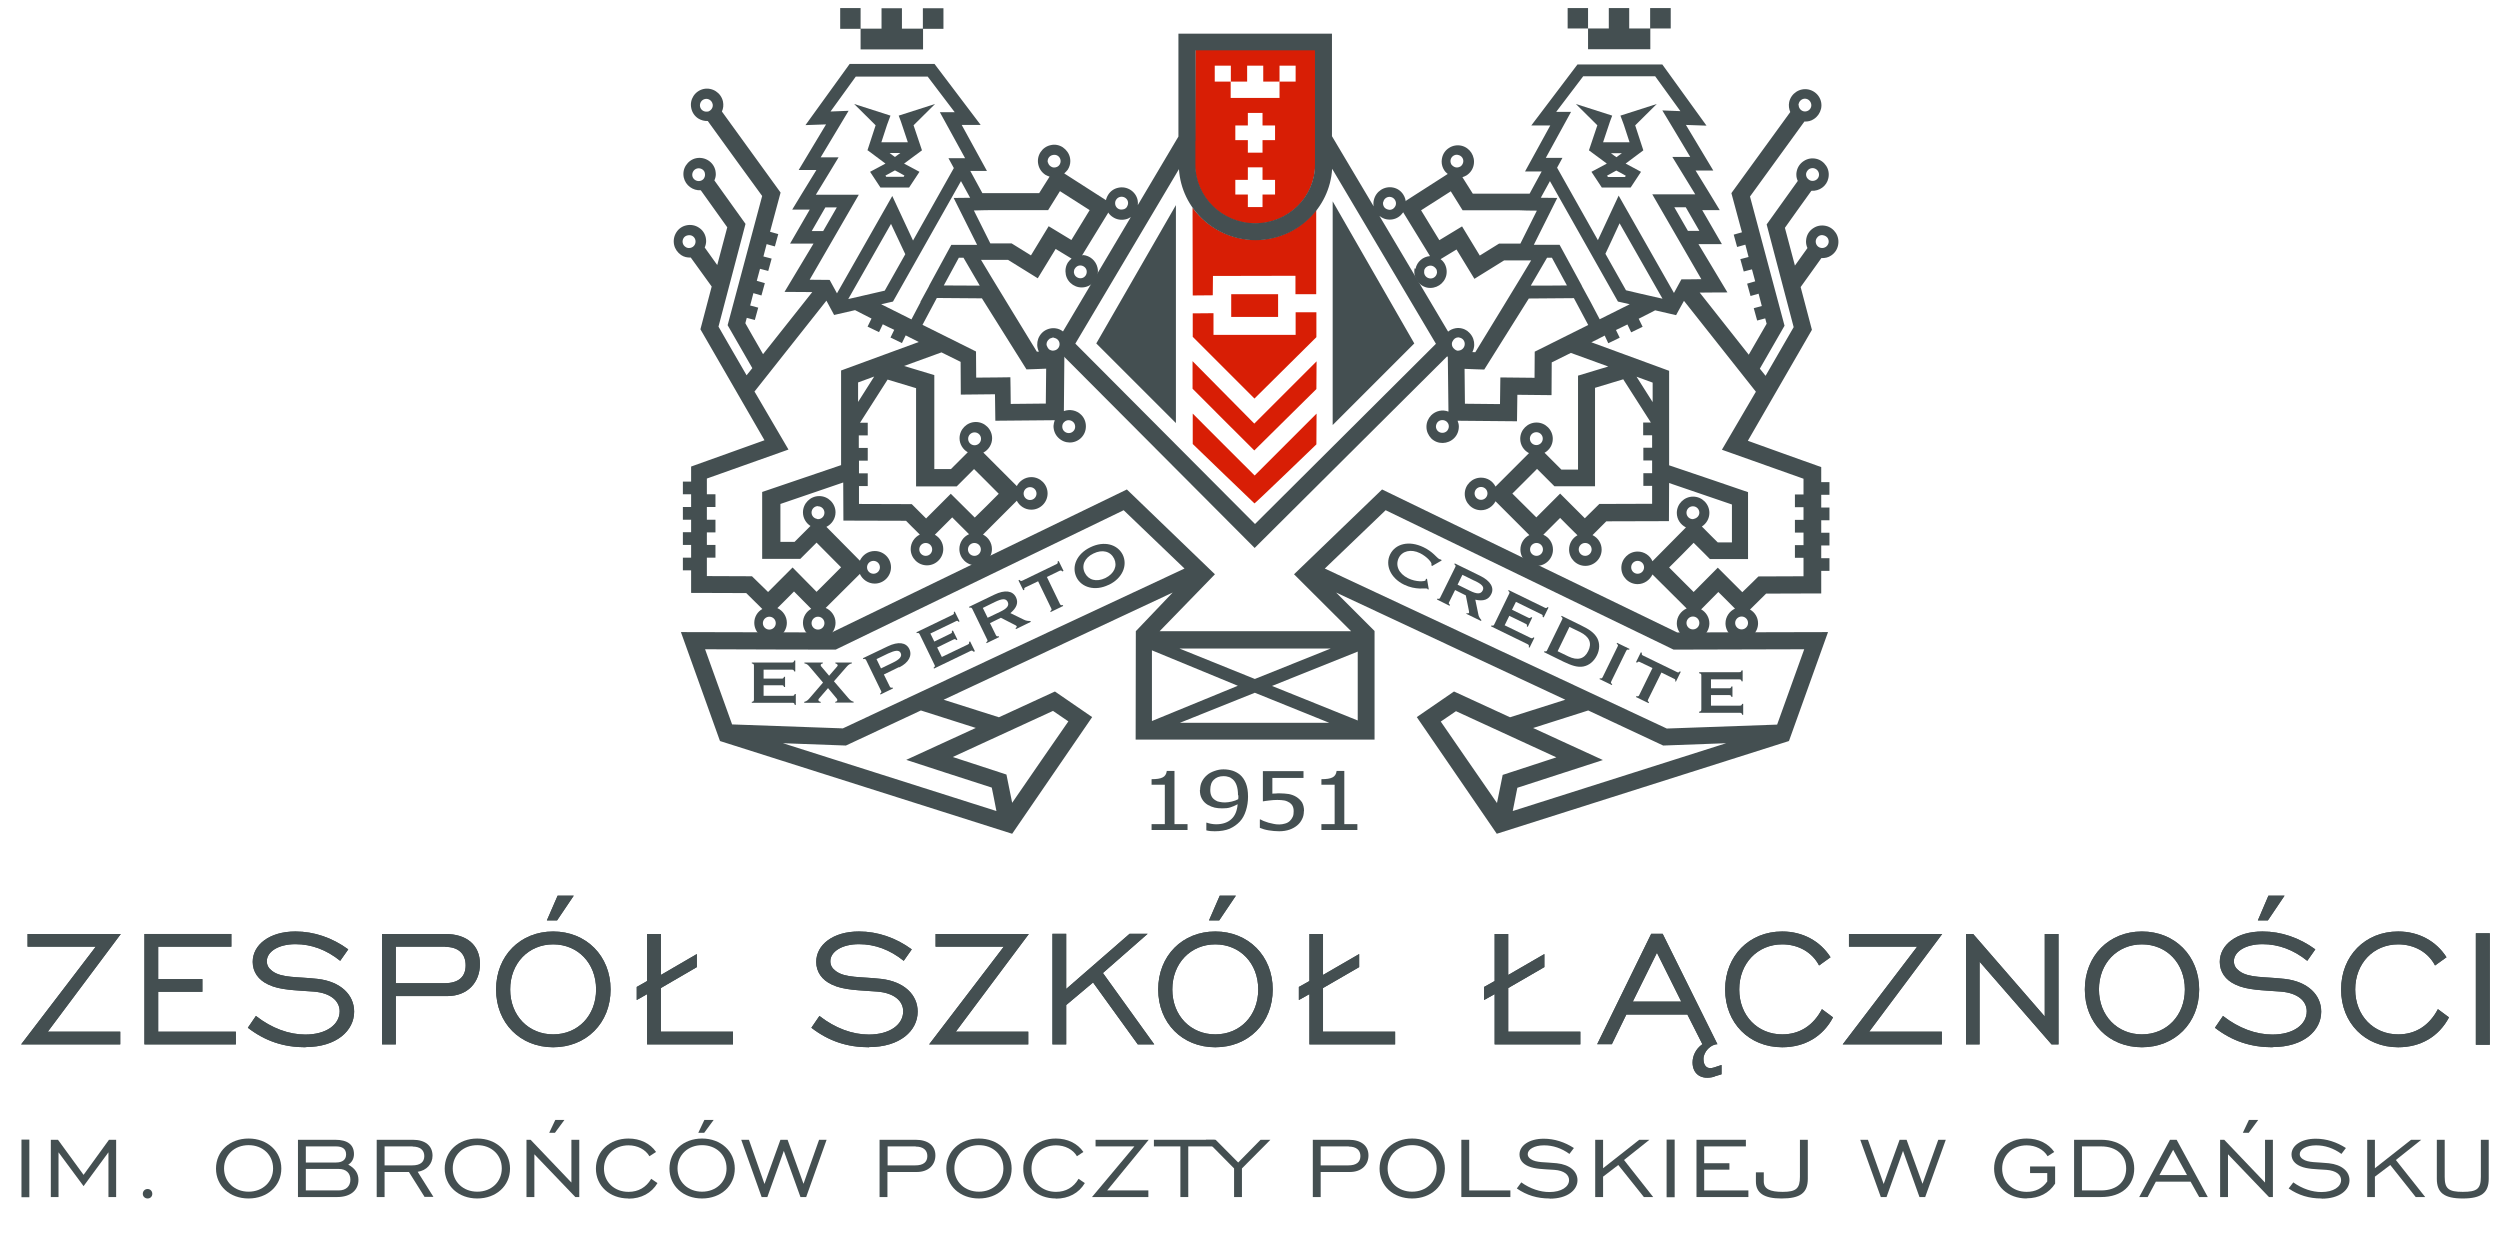 <?xml version="1.0" encoding="UTF-8"?>
<!DOCTYPE svg PUBLIC "-//W3C//DTD SVG 1.1//EN" "http://www.w3.org/Graphics/SVG/1.1/DTD/svg11.dtd">
<!-- Creator: CorelDRAW 2017 -->
<svg xmlns="http://www.w3.org/2000/svg" xml:space="preserve" width="139.696mm" height="69.32mm" version="1.1" style="shape-rendering:geometricPrecision; text-rendering:geometricPrecision; image-rendering:optimizeQuality; fill-rule:evenodd; clip-rule:evenodd"
viewBox="0 0 13970 6932"
 xmlns:xlink="http://www.w3.org/1999/xlink">
 <defs>
  <style type="text/css">
   <![CDATA[
    .fil0 {fill:#444F51;fill-rule:nonzero}
    .fil1 {fill:#D81E05;fill-rule:nonzero}
   ]]>
  </style>
 </defs>
 <g id="Warstwa_x0020_1">
  <polygon class="fil0" points="4695,45 4809,45 4809,160 4926,160 4926,46 5040,46 5040,160 5157,160 5157,46 5272,46 5272,161 5158,161 5158,276 4809,276 4809,161 4695,161 "/>
  <polygon class="fil0" points="8760,45 8874,45 8874,159 8990,159 8990,45 9104,45 9104,159 9221,159 9221,45 9336,45 9336,159 9222,159 9222,275 8874,275 8874,159 8760,159 "/>
  <polygon class="fil0" points="267,5765 672,5765 672,5836 118,5836 535,5290 154,5290 154,5219 675,5219 "/>
  <polygon class="fil0" points="807,5836 807,5219 1293,5219 1293,5290 884,5290 884,5471 1131,5471 1131,5542 884,5542 884,5765 1318,5765 1318,5836 "/>
  <path class="fil0" d="M1707 5852c-121,0 -225,-34 -322,-109l45 -66c88,69 185,104 276,104 118,0 192,-56 192,-130 0,-56 -48,-102 -144,-110 -105,-8 -189,-8 -254,-39 -57,-26 -88,-72 -88,-127 0,-95 93,-170 239,-170 104,0 206,35 295,100l-45 64c-77,-62 -161,-93 -250,-93 -97,0 -160,43 -160,95 0,23 10,40 30,55 53,40 141,31 254,44 129,15 204,89 204,183 0,106 -98,198 -272,198z"/>
  <path class="fil0" d="M2499 5566l-287 0 0 270 -77 0 0 -617 354 0c121,0 193,64 193,167 0,103 -68,180 -183,180zm-11 -276l-276 0 0 204 272 0c78,0 118,-35 118,-100 0,-64 -40,-103 -114,-103z"/>
  <path class="fil0" d="M3091 5852c-184,0 -319,-135 -319,-323 0,-188 135,-324 319,-324 184,0 321,136 321,324 0,188 -136,323 -321,323zm0 -575c-137,0 -240,105 -240,252 0,147 103,251 240,251 139,0 240,-105 240,-251 0,-147 -102,-252 -240,-252zm22 -134l-57 0 60 -138 90 0 -93 138z"/>
  <polygon class="fil0" points="3616,5836 3616,5555 3558,5588 3558,5515 3616,5482 3616,5219 3693,5219 3693,5448 3894,5331 3894,5404 3693,5521 3693,5765 4096,5765 4096,5836 "/>
  <path class="fil0" d="M4856 5852c-121,0 -225,-34 -322,-109l45 -66c88,69 185,104 276,104 118,0 192,-56 192,-130 0,-56 -48,-102 -144,-110 -105,-8 -189,-8 -254,-39 -57,-26 -88,-72 -88,-127 0,-95 93,-170 239,-170 104,0 206,35 295,100l-45 64c-77,-62 -161,-93 -250,-93 -97,0 -160,43 -160,95 0,23 10,40 30,55 53,40 141,31 254,44 129,15 204,89 204,183 0,106 -98,198 -272,198z"/>
  <polygon class="fil0" points="5341,5765 5746,5765 5746,5836 5192,5836 5609,5290 5228,5290 5228,5219 5749,5219 "/>
  <polygon class="fil0" points="6358,5836 6108,5490 5958,5616 5958,5836 5881,5836 5881,5218 5958,5218 5958,5526 6312,5218 6413,5218 6163,5437 6450,5836 "/>
  <path class="fil0" d="M6791 5852c-184,0 -319,-135 -319,-323 0,-188 135,-324 319,-324 184,0 321,136 321,324 0,188 -136,323 -321,323zm0 -575c-137,0 -240,105 -240,252 0,147 103,251 240,251 139,0 240,-105 240,-251 0,-147 -102,-252 -240,-252zm22 -134l-57 0 60 -138 90 0 -93 138z"/>
  <polygon class="fil0" points="7317,5836 7317,5555 7258,5588 7258,5515 7317,5482 7317,5219 7393,5219 7393,5448 7595,5331 7595,5404 7393,5521 7393,5765 7796,5765 7796,5836 "/>
  <polygon class="fil0" points="8352,5836 8352,5555 8293,5588 8293,5515 8352,5482 8352,5219 8428,5219 8428,5448 8630,5331 8630,5404 8428,5521 8428,5765 8831,5765 8831,5836 "/>
  <polygon class="fil0" points="267,5765 672,5765 672,5836 118,5836 535,5290 154,5290 154,5219 675,5219 "/>
  <polygon class="fil0" points="807,5836 807,5219 1293,5219 1293,5290 884,5290 884,5471 1131,5471 1131,5542 884,5542 884,5765 1318,5765 1318,5836 "/>
  <path class="fil0" d="M1707 5852c-121,0 -225,-34 -322,-109l45 -66c88,69 185,104 276,104 118,0 192,-56 192,-130 0,-56 -48,-102 -144,-110 -105,-8 -189,-8 -254,-39 -57,-26 -88,-72 -88,-127 0,-95 93,-170 239,-170 104,0 206,35 295,100l-45 64c-77,-62 -161,-93 -250,-93 -97,0 -160,43 -160,95 0,23 10,40 30,55 53,40 141,31 254,44 129,15 204,89 204,183 0,106 -98,198 -272,198z"/>
  <path class="fil0" d="M2499 5566l-287 0 0 270 -77 0 0 -617 354 0c121,0 193,64 193,167 0,103 -68,180 -183,180zm-11 -276l-276 0 0 204 272 0c78,0 118,-35 118,-100 0,-64 -40,-103 -114,-103z"/>
  <path class="fil0" d="M3091 5852c-184,0 -319,-135 -319,-323 0,-188 135,-324 319,-324 184,0 321,136 321,324 0,188 -136,323 -321,323zm0 -575c-137,0 -240,105 -240,252 0,147 103,251 240,251 139,0 240,-105 240,-251 0,-147 -102,-252 -240,-252zm22 -134l-57 0 60 -138 90 0 -93 138z"/>
  <polygon class="fil0" points="3616,5836 3616,5555 3558,5588 3558,5515 3616,5482 3616,5219 3693,5219 3693,5448 3894,5331 3894,5404 3693,5521 3693,5765 4096,5765 4096,5836 "/>
  <path class="fil0" d="M4856 5852c-121,0 -225,-34 -322,-109l45 -66c88,69 185,104 276,104 118,0 192,-56 192,-130 0,-56 -48,-102 -144,-110 -105,-8 -189,-8 -254,-39 -57,-26 -88,-72 -88,-127 0,-95 93,-170 239,-170 104,0 206,35 295,100l-45 64c-77,-62 -161,-93 -250,-93 -97,0 -160,43 -160,95 0,23 10,40 30,55 53,40 141,31 254,44 129,15 204,89 204,183 0,106 -98,198 -272,198z"/>
  <polygon class="fil0" points="5341,5765 5746,5765 5746,5836 5192,5836 5609,5290 5228,5290 5228,5219 5749,5219 "/>
  <polygon class="fil0" points="6358,5836 6108,5490 5958,5616 5958,5836 5881,5836 5881,5218 5958,5218 5958,5526 6312,5218 6413,5218 6163,5437 6450,5836 "/>
  <path class="fil0" d="M6791 5852c-184,0 -319,-135 -319,-323 0,-188 135,-324 319,-324 184,0 321,136 321,324 0,188 -136,323 -321,323zm0 -575c-137,0 -240,105 -240,252 0,147 103,251 240,251 139,0 240,-105 240,-251 0,-147 -102,-252 -240,-252zm22 -134l-57 0 60 -138 90 0 -93 138z"/>
  <polygon class="fil0" points="7317,5836 7317,5555 7258,5588 7258,5515 7317,5482 7317,5219 7393,5219 7393,5448 7595,5331 7595,5404 7393,5521 7393,5765 7796,5765 7796,5836 "/>
  <polygon class="fil0" points="8352,5836 8352,5555 8293,5588 8293,5515 8352,5482 8352,5219 8428,5219 8428,5448 8630,5331 8630,5404 8428,5521 8428,5765 8831,5765 8831,5836 "/>
  <path class="fil0" d="M9959 5852c-184,0 -319,-135 -319,-323 0,-188 135,-324 319,-324 114,0 212,53 270,144l-64 46c-39,-75 -117,-118 -206,-118 -137,0 -240,105 -240,252 0,147 103,251 240,251 96,0 173,-48 222,-141l62 46c-57,108 -159,167 -284,167z"/>
  <polygon class="fil0" points="10445,5765 10851,5765 10851,5836 10297,5836 10713,5290 10332,5290 10332,5219 10853,5219 "/>
  <polygon class="fil0" points="11464,5836 11062,5374 11062,5836 10986,5836 10986,5219 11026,5219 11426,5680 11426,5219 11503,5219 11503,5836 "/>
  <path class="fil0" d="M11969 5852c-184,0 -319,-135 -319,-323 0,-188 135,-324 319,-324 184,0 320,136 320,324 0,188 -136,323 -320,323zm0 -575c-137,0 -240,105 -240,252 0,147 103,251 240,251 138,0 240,-105 240,-251 0,-147 -102,-252 -240,-252z"/>
  <path class="fil0" d="M12699 5852c-121,0 -225,-34 -322,-109l45 -66c88,69 185,104 276,104 118,0 192,-56 192,-130 0,-56 -48,-102 -144,-110 -105,-8 -189,-8 -254,-39 -57,-26 -88,-72 -88,-127 0,-95 93,-170 239,-170 104,0 206,35 295,100l-45 64c-77,-62 -161,-93 -250,-93 -97,0 -160,43 -160,95 0,23 10,40 30,55 53,40 141,31 254,44 129,15 204,89 204,183 0,106 -98,198 -272,198zm-25 -709l-57 0 59 -138 90 0 -93 138z"/>
  <path class="fil0" d="M13401 5852c-184,0 -319,-135 -319,-323 0,-188 135,-324 319,-324 114,0 212,53 270,144l-64 46c-39,-75 -117,-118 -206,-118 -137,0 -240,105 -240,252 0,147 103,251 240,251 96,0 173,-48 222,-141l62 46c-57,108 -159,167 -284,167z"/>
  <polygon class="fil0" points="13835,5838 13913,5838 13913,5215 13835,5215 "/>
  <path class="fil0" d="M9959 5852c-184,0 -319,-135 -319,-323 0,-188 135,-324 319,-324 114,0 212,53 270,144l-64 46c-39,-75 -117,-118 -206,-118 -137,0 -240,105 -240,252 0,147 103,251 240,251 96,0 173,-48 222,-141l62 46c-57,108 -159,167 -284,167z"/>
  <polygon class="fil0" points="10445,5765 10851,5765 10851,5836 10297,5836 10713,5290 10332,5290 10332,5219 10853,5219 "/>
  <polygon class="fil0" points="11464,5836 11062,5374 11062,5836 10986,5836 10986,5219 11026,5219 11426,5680 11426,5219 11503,5219 11503,5836 "/>
  <path class="fil0" d="M11969 5852c-184,0 -319,-135 -319,-323 0,-188 135,-324 319,-324 184,0 320,136 320,324 0,188 -136,323 -320,323zm0 -575c-137,0 -240,105 -240,252 0,147 103,251 240,251 138,0 240,-105 240,-251 0,-147 -102,-252 -240,-252z"/>
  <path class="fil0" d="M12699 5852c-121,0 -225,-34 -322,-109l45 -66c88,69 185,104 276,104 118,0 192,-56 192,-130 0,-56 -48,-102 -144,-110 -105,-8 -189,-8 -254,-39 -57,-26 -88,-72 -88,-127 0,-95 93,-170 239,-170 104,0 206,35 295,100l-45 64c-77,-62 -161,-93 -250,-93 -97,0 -160,43 -160,95 0,23 10,40 30,55 53,40 141,31 254,44 129,15 204,89 204,183 0,106 -98,198 -272,198zm-25 -709l-57 0 59 -138 90 0 -93 138z"/>
  <path class="fil0" d="M13401 5852c-184,0 -319,-135 -319,-323 0,-188 135,-324 319,-324 114,0 212,53 270,144l-64 46c-39,-75 -117,-118 -206,-118 -137,0 -240,105 -240,252 0,147 103,251 240,251 96,0 173,-48 222,-141l62 46c-57,108 -159,167 -284,167z"/>
  <polygon class="fil0" points="13835,5838 13913,5838 13913,5215 13835,5215 "/>
  <path class="fil0" d="M9581 6016c-76,22 -123,-16 -123,-79 0,-35 17,-76 55,-102l-84 -166 -341 0 -81 166 -82 0 302 -617 64 0 306 617c-37,0 -78,42 -78,82 0,36 18,62 59,48l42 -14 0 52 -40 12zm-322 -692l-135 273 271 0 -136 -273z"/>
  <path class="fil0" d="M9581 6016c-76,22 -123,-16 -123,-79 0,-35 17,-76 55,-102l-84 -166 -341 0 -81 166 -82 0 302 -617 64 0 306 617c-37,0 -78,42 -78,82 0,36 18,62 59,48l42 -14 0 52 -40 12zm-322 -692l-135 273 271 0 -136 -273z"/>
  <polygon class="fil0" points="120,6690 164,6690 164,6368 120,6368 "/>
  <polygon class="fil0" points="606,6689 606,6439 467,6628 327,6439 327,6689 284,6689 284,6369 324,6369 467,6565 609,6369 649,6369 649,6689 "/>
  <path class="fil0" d="M825 6697c-14,0 -27,-10 -27,-26 0,-16 12,-27 27,-27 14,0 26,11 26,27 0,16 -12,26 -26,26z"/>
  <path class="fil0" d="M1389 6697c-105,0 -182,-70 -182,-167 0,-97 77,-168 182,-168 105,0 183,71 183,168 0,97 -78,167 -183,167zm0 -298c-78,0 -137,54 -137,130 0,76 59,130 137,130 79,0 137,-55 137,-130 0,-76 -58,-130 -137,-130z"/>
  <path class="fil0" d="M1884 6689l-219 0 0 -320 208 0c70,0 105,28 105,80 0,25 -11,46 -32,59 38,20 57,49 57,85 0,58 -44,96 -119,96zm-7 -283l-168 0 0 90 168 0c37,0 57,-16 57,-45 0,-30 -19,-45 -57,-45zm16 126l-184 0 0 120 184 0c41,0 65,-24 65,-60 0,-36 -23,-60 -65,-60z"/>
  <path class="fil0" d="M2373 6689l-88 -140 -136 0 0 140 -44 0 0 -320 202 0c69,0 110,33 110,89 0,45 -32,82 -83,90l88 140 -48 0zm-67 -283l-157 0 0 106 155 0c44,0 67,-18 67,-52 0,-33 -23,-53 -65,-53z"/>
  <path class="fil0" d="M2667 6697c-105,0 -182,-70 -182,-167 0,-97 77,-168 182,-168 105,0 183,71 183,168 0,97 -78,167 -183,167zm0 -298c-78,0 -137,54 -137,130 0,76 59,130 137,130 79,0 137,-55 137,-130 0,-76 -58,-130 -137,-130z"/>
  <path class="fil0" d="M3215 6689l-229 -239 0 239 -44 0 0 -320 23 0 228 239 0 -239 44 0 0 320 -22 0zm-113 -359l-33 0 34 -72 51 0 -53 72z"/>
  <path class="fil0" d="M3512 6697c-105,0 -182,-70 -182,-167 0,-97 77,-168 182,-168 65,0 121,27 154,75l-37 24c-22,-38 -67,-61 -117,-61 -78,0 -137,54 -137,130 0,76 59,130 137,130 55,0 99,-25 127,-73l35 24c-33,56 -91,87 -162,87z"/>
  <path class="fil0" d="M3923 6697c-105,0 -182,-70 -182,-167 0,-97 77,-168 182,-168 105,0 183,71 183,168 0,97 -78,167 -183,167zm0 -298c-78,0 -137,54 -137,130 0,76 59,130 137,130 79,0 137,-55 137,-130 0,-76 -58,-130 -137,-130zm12 -69l-33 0 34 -72 52 0 -53 72z"/>
  <polygon class="fil0" points="4505,6689 4473,6689 4380,6431 4288,6689 4256,6689 4142,6369 4185,6369 4272,6616 4361,6369 4401,6369 4490,6615 4577,6369 4619,6369 "/>
  <path class="fil0" d="M5123 6549l-164 0 0 140 -44 0 0 -320 202 0c69,0 110,33 110,87 0,53 -38,93 -104,93zm-6 -143l-157 0 0 106 155 0c44,0 67,-18 67,-52 0,-33 -23,-53 -65,-53z"/>
  <path class="fil0" d="M5470 6697c-105,0 -182,-70 -182,-167 0,-97 77,-168 182,-168 105,0 183,71 183,168 0,97 -78,167 -183,167zm0 -298c-78,0 -137,54 -137,130 0,76 59,130 137,130 79,0 137,-55 137,-130 0,-76 -58,-130 -137,-130z"/>
  <path class="fil0" d="M5900 6697c-105,0 -182,-70 -182,-167 0,-97 77,-168 182,-168 65,0 121,27 154,75l-36 24c-22,-38 -67,-61 -117,-61 -78,0 -137,54 -137,130 0,76 59,130 137,130 55,0 98,-25 126,-73l35 24c-33,56 -91,87 -162,87z"/>
  <polygon class="fil0" points="6187,6652 6417,6652 6417,6689 6102,6689 6339,6406 6122,6406 6122,6369 6419,6369 "/>
  <polygon class="fil0" points="6640,6406 6640,6689 6596,6689 6596,6406 6448,6406 6448,6369 6788,6369 6788,6406 "/>
  <polygon class="fil0" points="6940,6529 6940,6689 6896,6689 6896,6529 6738,6369 6793,6369 6919,6496 7044,6369 7099,6369 "/>
  <path class="fil0" d="M7544 6549l-164 0 0 140 -44 0 0 -320 201 0c69,0 110,33 110,87 0,53 -38,93 -104,93zm-7 -143l-157 0 0 106 155 0c44,0 67,-18 67,-52 0,-33 -23,-53 -65,-53z"/>
  <path class="fil0" d="M7891 6697c-105,0 -182,-70 -182,-167 0,-97 77,-168 182,-168 105,0 183,71 183,168 0,97 -78,167 -183,167zm0 -298c-78,0 -137,54 -137,130 0,76 59,130 137,130 79,0 137,-55 137,-130 0,-76 -58,-130 -137,-130z"/>
  <polygon class="fil0" points="8166,6689 8166,6369 8210,6369 8210,6652 8440,6652 8440,6689 "/>
  <path class="fil0" d="M8659 6697c-69,0 -128,-18 -183,-56l25 -34c50,36 106,54 157,54 67,0 110,-29 110,-67 0,-29 -27,-53 -82,-57 -60,-4 -108,-4 -145,-20 -33,-14 -50,-37 -50,-66 0,-49 53,-88 136,-88 59,0 117,19 168,52l-25 33c-44,-32 -92,-48 -142,-48 -55,0 -91,23 -91,49 0,12 6,21 17,28 30,21 80,16 145,23 74,8 116,46 116,95 0,55 -56,103 -155,103z"/>
  <polygon class="fil0" points="9186,6689 9043,6510 8958,6575 8958,6689 8914,6689 8914,6369 8958,6369 8958,6528 9160,6369 9217,6369 9075,6482 9238,6689 "/>
  <polygon class="fil0" points="9313,6690 9358,6690 9358,6368 9313,6368 "/>
  <polygon class="fil0" points="9480,6689 9480,6369 9756,6369 9756,6406 9523,6406 9523,6500 9664,6500 9664,6536 9523,6536 9523,6652 9770,6652 9770,6689 "/>
  <path class="fil0" d="M9954 6697c-96,0 -142,-30 -142,-95l0 -51 44 0 0 50c0,43 34,59 106,59 76,0 96,-20 96,-84l0 -207 44 0 0 218c0,79 -42,110 -147,110z"/>
  <polygon class="fil0" points="10758,6689 10726,6689 10634,6431 10542,6689 10510,6689 10395,6369 10438,6369 10526,6616 10615,6369 10654,6369 10743,6615 10831,6369 10873,6369 "/>
  <path class="fil0" d="M11325 6697c-105,0 -182,-70 -182,-167 0,-97 77,-168 182,-168 65,0 121,27 154,75l-37 24c-22,-38 -67,-61 -117,-61 -78,0 -137,54 -137,130 0,76 59,130 137,130 49,0 87,-19 115,-58l0 -47 -96 0 0 -37 140 0 0 96c-34,53 -90,82 -159,82z"/>
  <path class="fil0" d="M11741 6689l-151 0 0 -320 151 0c114,0 185,68 185,161 0,92 -67,159 -185,159zm0 -283l-107 0 0 246 107 0c91,0 140,-51 140,-123 0,-72 -52,-123 -140,-123z"/>
  <path class="fil0" d="M12289 6689l-48 -86 -194 0 -46 86 -47 0 172 -320 37 0 174 320 -48 0zm-145 -265l-77 142 154 0 -78 -142z"/>
  <path class="fil0" d="M12679 6689l-229 -239 0 239 -44 0 0 -320 23 0 228 239 0 -239 44 0 0 320 -22 0zm-113 -359l-33 0 34 -72 52 0 -53 72z"/>
  <path class="fil0" d="M12972 6697c-69,0 -128,-18 -183,-56l26 -34c50,36 106,54 157,54 67,0 110,-29 110,-67 0,-29 -27,-53 -82,-57 -60,-4 -108,-4 -145,-20 -33,-14 -50,-37 -50,-66 0,-49 53,-88 136,-88 59,0 117,19 168,52l-25 33c-44,-32 -92,-48 -142,-48 -55,0 -91,23 -91,49 0,12 6,21 17,28 30,21 80,16 145,23 74,8 116,46 116,95 0,55 -56,103 -155,103z"/>
  <polygon class="fil0" points="13499,6689 13357,6510 13271,6575 13271,6689 13228,6689 13228,6369 13271,6369 13271,6528 13473,6369 13530,6369 13388,6482 13552,6689 "/>
  <path class="fil0" d="M13762 6697c-104,0 -145,-32 -145,-110l0 -218 44 0 0 207c0,66 21,84 101,84 80,0 101,-17 101,-84l0 -207 44 0 0 218c0,78 -41,110 -145,110z"/>
  <path class="fil1" d="M7347 279l-667 0 -3 641c0,182 151,330 336,330 185,0 336,-148 336,-330l0 -641 -2 0zm-222 808l-70 0 0 70 -82 0 0 -70 -70 0 0 -82 70 0 0 -70 82 0 0 70 70 0 0 82zm0 -304l-70 0 0 70 -82 0 0 -70 -70 0 0 -82 70 0 0 -70 82 0 0 70 70 0 0 82zm115 -327l-90 0 0 91 -273 0 0 -91 -89 0 0 -89 90 0 0 89 91 0 0 -89 90 0 0 89 91 0 0 -89 90 0 0 89z"/>
  <path class="fil1" d="M7142 1771c0,-44 0,-83 0,-127 -63,0 -199,0 -262,0 0,44 0,83 0,127 63,0 199,0 262,0z"/>
  <path class="fil1" d="M7356 1745l-116 0 0 126 -459 0 0 -121 -116 1 0 131c1,1 345,345 345,345l346 -343 0 -138z"/>
  <path class="fil1" d="M7356 1170l-4 5c-82,105 -205,165 -338,165 -135,0 -264,-65 -345,-173l-5 -7 1 491 112 -1 1 -108 461 -1 0 103 116 0 0 -475z"/>
  <path class="fil1" d="M7356 2312c-2,2 -342,342 -345,345 -4,-3 -346,-346 -346,-346l0 170c1,2 345,332 345,332 4,0 346,-330 346,-330l1 -171z"/>
  <path class="fil1" d="M7356 2020l-347 347 -345 -349 0 154c1,2 345,345 345,345l347 -343 1 -155z"/>
  <path class="fil0" d="M9138 700l120 -119 -203 65 19 51c9,27 23,70 32,98l-148 0c12,-36 31,-94 39,-117l12 -32 -203 -65 120 119 -47 140 100 74 -86 46 58 88 161 0 58 -88 -86 -46 99 -74 -46 -141zm-106 178c-8,-5 -19,-14 -30,-22l61 0c-11,8 -22,16 -30,22zm-53 104c22,-12 39,-21 53,-29 13,7 31,16 53,29 -2,3 -3,4 -4,7 -21,0 -75,0 -96,0 -2,-3 -2,-3 -4,-7z"/>
  <path class="fil0" d="M7905 1499c-10,49 21,97 69,108 49,10 97,-21 108,-69 5,-24 1,-48 -12,-69 -5,-8 -12,-15 -20,-21 29,-18 68,-41 89,-54 28,46 100,164 100,164 0,0 147,-91 166,-103 8,0 127,0 151,0 -30,52 -293,482 -312,513 -34,-1 -154,-6 -154,-6l4 338c-33,-13 -71,-5 -97,21 -17,18 -26,40 -26,64 0,25 10,47 27,65 36,35 93,33 128,-2 17,-17 26,-40 26,-65 0,-11 -3,-22 -7,-32l332 3c0,0 1,-104 2,-148 54,1 191,2 191,2 0,0 1,-144 1,-183 11,-6 52,-26 107,-53 42,15 125,46 209,76l-169 51c0,0 0,447 0,525 -39,0 -73,0 -93,0 -13,-13 -59,-59 -94,-94 27,-15 46,-44 46,-78 0,-50 -41,-91 -91,-91 -50,0 -91,41 -91,91 0,35 20,65 49,80l-187 187c-15,-30 -45,-50 -81,-50 -50,0 -91,41 -91,91 0,50 41,91 91,91 35,0 66,-21 81,-50l189 189c-30,15 -50,46 -50,81 0,50 41,91 91,91 50,0 91,-41 91,-91 0,-37 -22,-69 -54,-83 31,-31 72,-72 94,-94 22,23 65,65 97,97 -28,15 -47,45 -47,80 0,50 41,91 91,91 50,0 91,-41 91,-91 0,-36 -21,-66 -51,-81 30,-30 66,-66 77,-77 34,0 350,-1 350,-1l1 -213c117,40 313,107 351,120 0,43 0,155 0,212 -35,0 -60,0 -79,0 -12,-12 -56,-55 -89,-89 25,-16 42,-44 42,-76 0,-50 -41,-91 -91,-91 -50,0 -91,41 -91,91 0,36 21,66 51,81l-187 189c-14,-32 -46,-54 -83,-54 -50,0 -91,41 -91,91 0,50 41,91 91,91 37,0 68,-23 83,-54l191 190c-32,14 -55,46 -55,83 0,50 41,91 91,91 50,0 91,-41 91,-91 0,-33 -19,-63 -46,-78 31,-32 74,-75 96,-97 21,21 62,61 93,93 -31,14 -53,46 -53,82 0,50 41,91 91,91 50,0 91,-41 91,-91 0,-33 -18,-62 -45,-77 33,-33 77,-76 90,-89 34,0 308,-1 308,-1l0 -126 46 0 0 -71 -46 0 0 -71 46 0 0 -71 -46 0 0 -70 46 0 0 -71 -46 0 0 -71 46 0 0 -71 -46 0 0 -84c0,0 -326,-116 -410,-147l358 -620c0,0 -30,-113 -63,-239l116 -162c19,1 38,-3 54,-14 20,-13 34,-33 39,-57 5,-24 1,-48 -12,-69 -13,-20 -33,-35 -57,-40 -24,-5 -48,-1 -68,12 -21,13 -35,33 -40,57 -1,7 -2,13 -2,19 0,13 3,25 8,36l-70 98c-28,-105 -52,-196 -56,-211 17,-24 105,-148 148,-207 44,3 86,-26 95,-71 5,-24 1,-48 -12,-68 -13,-20 -33,-35 -57,-40 -24,-5 -48,-1 -69,13 -20,13 -34,33 -39,57 -2,7 -2,13 -2,20 0,12 3,23 8,34l-174 243c0,0 142,539 151,574 -8,14 -80,138 -157,272l-32 -40 138 -240c0,0 -182,-681 -193,-722 20,-28 233,-322 304,-419 19,1 37,-3 53,-14 20,-13 34,-33 40,-57 11,-49 -20,-97 -70,-108 -49,-10 -97,21 -108,70 -4,20 -1,39 6,56l-329 453c0,0 26,97 59,219l-46 13 19 69 46 -13c6,22 12,46 18,69l-46 12 19 69 46 -12c6,22 12,45 18,67l-45 13 19 69 45 -13c7,25 13,48 18,69l-45 12 19 69 45 -12c4,15 7,26 8,30 -11,19 -63,110 -100,173l-274 -347c64,-1 155,-1 155,-1 0,0 -121,-201 -162,-270 35,0 131,0 131,0 0,0 -78,-135 -110,-190 16,0 98,0 98,0 0,0 -97,-160 -135,-221 17,0 99,0 99,0 0,0 -112,-187 -153,-255 20,1 115,4 115,4l-247 -342 -474 0 -258 341c0,0 90,0 106,0 -36,66 -141,257 -141,257 0,0 78,0 93,0 -16,29 -44,80 -68,125l0 -1c0,0 -272,0 -317,0 -15,-24 -45,-72 -58,-92 8,-3 15,-5 23,-10 20,-13 35,-33 40,-58 10,-49 -21,-97 -69,-108 -23,-5 -48,-1 -68,12 -21,13 -35,33 -40,58 -1,6 -2,13 -2,19 0,17 5,34 15,49 5,8 12,14 19,20l-273 175 174 284c-39,3 -73,31 -81,71zm2145 -911c0,-3 0,-5 1,-8 4,-19 23,-32 42,-28 19,4 32,24 28,43 -4,19 -23,31 -42,27 -17,-4 -28,-19 -28,-35zm43 380c2,-9 8,-17 16,-23 8,-5 18,-7 27,-5 9,2 18,8 23,16 5,8 7,18 5,27 -4,19 -23,31 -43,27l0 0c-9,-2 -17,-8 -23,-16 -5,-8 -7,-17 -5,-27zm54 374c2,-9 8,-17 16,-23 8,-5 18,-7 27,-4 10,2 18,8 23,15 5,8 7,18 5,27 -2,9 -8,18 -16,23 -8,5 -18,7 -27,5l0 0c-20,-4 -32,-23 -28,-43zm-960 1828c0,20 -16,36 -36,36 -20,0 -36,-16 -36,-36 0,-20 16,-36 36,-36 20,0 36,16 36,36zm-875 -413c0,20 -16,36 -36,36 -20,0 -36,-16 -36,-36 0,-20 16,-36 36,-36 20,0 36,16 36,36zm-216 -374c0,9 -4,18 -10,25 -14,14 -37,14 -51,1 -7,-7 -11,-16 -11,-25 0,-10 4,-19 10,-26 14,-14 37,-14 51,-1 7,7 11,15 11,25 0,0 0,0 0,1zm65 -1453c-8,5 -18,7 -27,5l0 0c-9,-2 -17,-8 -23,-15 -5,-8 -7,-18 -5,-27 2,-10 8,-18 16,-23 8,-5 18,-7 27,-4 19,4 32,23 27,42 -2,9 -8,18 -16,23zm1271 360c-32,-56 -61,-106 -76,-132 18,0 42,0 64,0 25,43 58,100 76,132 -14,0 -39,0 -64,0zm-37 272c0,0 -22,40 -41,75l-275 -484 -34 -60 -116 249c-99,-175 -210,-373 -228,-405l30 -55c0,0 -78,0 -93,0 36,-66 141,-257 141,-257 0,0 -75,0 -83,0 50,-66 136,-179 151,-199 31,0 370,0 402,0 15,20 92,128 141,195 -15,-1 -101,-4 -101,-4 0,0 116,192 156,260 -17,0 -100,0 -100,0 0,0 86,141 128,209l-240 0 274 474c-49,1 -111,1 -111,1zm-344 -313c41,72 178,313 239,420 -68,-15 -184,-42 -204,-47 -5,-9 -54,-95 -115,-204 17,-36 55,-117 79,-170zm645 2232c0,-19 16,-36 36,-36 20,0 36,16 36,36 0,20 -16,36 -36,36 -20,0 -36,-16 -36,-36zm-272 0c0,-19 16,-36 36,-36 20,0 36,16 36,36 0,20 -16,36 -36,36 -20,0 -36,-16 -36,-36zm72 -617c0,18 -13,31 -29,35 -2,1 -5,2 -7,2 -20,0 -36,-16 -36,-36 0,-20 16,-36 36,-36 20,0 36,16 36,36zm-674 206c0,-20 16,-36 36,-36 20,0 36,16 36,36 0,20 -16,36 -36,36 -20,0 -36,-16 -36,-36zm-272 0c0,-20 16,-36 36,-36 20,0 36,16 36,36 0,20 -16,36 -36,36 -20,0 -36,-16 -36,-36zm71 -619c0,20 -16,36 -36,36 -20,0 -36,-16 -36,-36 0,-20 16,-36 36,-36 20,0 36,16 36,36zm450 -331l154 241 -43 0 0 71 50 0c0,20 0,44 0,70l-49 0 0 71 49 0c0,24 0,48 0,71l-49 0 0 71 49 0c0,44 0,81 0,100 -69,0 -295,1 -295,1 0,0 -51,51 -81,80 -38,-38 -138,-138 -138,-138 0,0 -96,96 -133,133 -37,-37 -96,-96 -134,-133 38,-38 101,-100 138,-138 34,34 97,97 97,97l227 0c0,0 0,-488 0,-550 29,-9 100,-30 159,-48zm74 -15c44,16 77,28 90,33 0,15 0,55 0,109l-90 -142zm-251 -193c24,-12 49,-24 73,-37l20 43 64 -31 -21 -43c22,-10 43,-21 64,-31l21 44 64 -31 -22 -45c41,-21 74,-37 92,-47l117 27c0,0 23,-43 44,-80 97,123 372,470 402,508 -2,3 -3,5 -5,8 -37,64 -185,316 -185,316 0,0 402,143 456,162 0,13 0,46 0,88l-48 0 0 71 48 0c0,23 0,47 0,71l-48 0 0 71 48 0c0,24 0,47 0,70l-48 0 0 71 48 0c0,47 0,85 0,103 -65,0 -252,1 -252,1 0,0 -57,57 -90,88 -38,-38 -137,-137 -137,-137 0,0 -97,98 -135,136 -38,-38 -99,-99 -137,-137 38,-37 100,-100 137,-138 33,32 91,91 91,91l213 0 0 -374c0,0 -385,-132 -441,-150 0,-59 0,-528 0,-528l-436 -160zm-7 -224l1 -1 -47 -86 -3 -7 0 0 -123 -226 -144 0c40,-80 131,-262 131,-262 0,0 -76,-1 -92,-1 18,-33 28,-52 51,-93 65,115 380,673 380,673l66 15 -168 84 -51 -97zm-241 -248c11,0 20,0 26,0 9,16 48,88 84,155 -65,1 -154,1 -202,1 21,-36 62,-106 91,-156zm149 226c13,24 60,113 80,150l-299 149c0,0 -1,98 -1,146 -54,-1 -191,-2 -191,-2 0,0 -1,105 -2,149 -53,0 -143,-1 -196,-2 -1,-52 -1,-140 -2,-195 39,2 110,4 110,4l249 -397c98,-1 229,-2 252,-2zm-752 -324c-28,-46 -75,-122 -102,-167 45,-29 121,-77 166,-106 23,37 66,106 66,106l318 0c0,1 79,2 97,2 -19,37 -59,119 -92,184l-119 0c0,0 -67,42 -108,67 -28,-46 -99,-163 -99,-163 0,0 -90,54 -127,77zm-85 170c4,-19 24,-31 43,-27 9,2 17,8 23,16 4,5 6,12 6,19 0,3 0,5 -1,8 -4,19 -23,32 -43,27 -19,-4 -32,-23 -27,-43z"/>
  <path class="fil0" d="M6636 4638l-201 0 0 -33 74 0 0 -220 -74 0 0 -31c28,0 49,-3 62,-10 13,-6 21,-19 23,-36l43 0 0 297 73 0 0 33z"/>
  <path class="fil0" d="M6706 4415c0,-17 3,-33 10,-47 7,-14 16,-26 29,-37 11,-10 25,-17 42,-23 17,-6 33,-9 50,-9 19,0 36,3 52,8 15,5 29,13 40,22 14,12 25,28 33,48 8,20 12,44 12,75 0,27 -4,53 -12,78 -8,25 -19,45 -34,61 -16,17 -35,30 -57,40 -22,9 -50,14 -83,14 -7,0 -15,-1 -24,-1 -8,-1 -16,-2 -23,-4l0 -43 3 0c5,2 12,4 22,6 10,2 20,3 30,3 36,0 65,-10 85,-29 21,-19 32,-47 35,-83 -15,8 -29,14 -42,18 -13,4 -28,5 -44,5 -15,0 -29,-1 -42,-4 -13,-3 -25,-8 -38,-15 -15,-9 -26,-20 -34,-35 -8,-14 -11,-30 -11,-49zm212 28c0,-23 -3,-41 -8,-55 -5,-14 -12,-25 -21,-33 -8,-7 -16,-12 -25,-14 -8,-3 -17,-4 -27,-4 -23,0 -41,7 -54,20 -14,13 -20,32 -20,57 0,14 2,25 7,35 4,9 12,17 22,23 7,5 15,8 24,9 9,2 18,3 29,3 12,0 25,-2 38,-5 14,-3 26,-8 36,-13 0,-2 0,-5 1,-9 0,-3 0,-8 0,-12z"/>
  <path class="fil0" d="M7286 4533c0,16 -3,31 -10,44 -6,13 -15,25 -27,35 -12,10 -26,18 -43,24 -17,6 -37,9 -58,9 -20,0 -39,-2 -58,-5 -19,-3 -36,-8 -50,-14l0 -47 4 0c4,3 10,5 18,9 8,3 17,6 26,9 11,3 21,5 30,7 9,2 19,3 31,3 11,0 22,-2 32,-5 11,-3 20,-8 27,-15 7,-7 12,-14 16,-23 4,-9 5,-19 5,-31 0,-12 -2,-21 -6,-29 -4,-8 -10,-14 -17,-19 -8,-5 -18,-10 -29,-12 -12,-2 -24,-3 -39,-3 -15,0 -30,1 -45,3 -15,2 -27,3 -36,5l0 -169 227 0 0 38 -174 0 0 88c7,-1 13,-1 20,-1 7,-1 13,-1 18,-1 21,0 39,2 54,4 15,3 29,8 42,16 14,9 24,19 32,31 7,13 11,29 11,49z"/>
  <path class="fil0" d="M7585 4638l-201 0 0 -33 74 0 0 -220 -74 0 0 -31c28,0 49,-3 62,-10 13,-6 21,-19 23,-36l43 0 0 297 73 0 0 33z"/>
  <path class="fil0" d="M4849 840l99 74 -86 46 58 88 160 0 58 -88 -86 -46 100 -74 -47 -140 120 -119 -203 65 12 32c8,23 27,81 39,117l-148 0c9,-29 23,-71 32,-98l19 -51 -203 -65 120 119 -46 141zm121 15l61 0c-11,8 -22,16 -30,22 -8,-5 -19,-14 -30,-22zm78 133c-21,0 -75,0 -96,0 -2,-3 -2,-3 -4,-7 22,-12 39,-21 53,-29 13,7 31,16 53,29 -2,3 -3,4 -4,7z"/>
  <path class="fil0" d="M6046 1428l174 -284 -273 -175c7,-6 13,-13 19,-20 10,-15 15,-32 15,-49 0,-7 -1,-13 -2,-19 -5,-24 -20,-44 -40,-58 -20,-13 -45,-18 -68,-12 -48,10 -80,59 -69,108 5,24 19,44 40,58 7,4 15,7 23,10 -13,20 -43,69 -58,92 -45,0 -317,0 -317,0l0 1c-25,-46 -53,-97 -68,-125 15,0 93,0 93,0 0,0 -104,-190 -141,-257 16,0 106,0 106,0l-258 -341 -474 0 -247 342c0,0 95,-3 115,-4 -41,69 -153,255 -153,255 0,0 82,0 99,0 -38,61 -135,221 -135,221 0,0 82,0 98,0 -32,55 -110,190 -110,190 0,0 96,0 131,0 -42,69 -162,270 -162,270 0,0 91,1 155,1l-275 347c-36,-63 -89,-154 -99,-173 1,-4 4,-14 8,-30l45 12 19 -69 -45 -12c6,-21 12,-44 18,-69l45 13 19 -69 -45 -13c6,-22 12,-44 18,-67l46 12 19 -69 -46 -12c6,-24 12,-47 18,-69l46 13 19 -69 -46 -13c33,-122 59,-219 59,-219l-328 -453c8,-17 10,-36 6,-56 -11,-49 -59,-80 -108,-70 -49,11 -80,59 -69,108 5,24 19,44 39,57 16,10 35,15 53,14 70,97 283,391 304,419 -11,41 -193,722 -193,722l138 240 -32 40c-77,-133 -149,-257 -157,-272 9,-35 151,-574 151,-574l-174 -243c5,-11 8,-23 8,-34 0,-7 -1,-13 -2,-20 -5,-24 -19,-44 -39,-57 -20,-13 -45,-18 -69,-13 -24,5 -44,20 -57,40 -13,20 -17,44 -12,68 10,44 51,74 95,71 42,59 131,183 148,207 -4,15 -28,106 -56,211l-70 -98c5,-11 8,-24 8,-36 0,-6 -1,-13 -2,-19 -5,-24 -19,-44 -40,-57 -20,-13 -45,-17 -68,-12 -24,5 -44,19 -57,40 -13,21 -17,45 -12,69 5,23 19,43 39,57 16,11 35,15 54,14l117 162c-33,126 -63,239 -63,239l358 620c-84,30 -410,147 -410,147l0 84 -46 0 0 71 46 0 0 71 -46 0 0 71 46 0 0 70 -46 0 0 71 46 0 0 71 -46 0 0 71 46 0 0 126c0,0 274,1 308,1 13,13 57,56 90,89 -27,15 -45,44 -45,77 0,50 41,91 91,91 50,0 91,-41 91,-91 0,-36 -22,-68 -53,-82 31,-31 72,-71 93,-93 22,23 65,65 96,97 -27,15 -46,44 -46,78 0,50 41,91 91,91 50,0 91,-41 91,-91 0,-37 -23,-69 -55,-83l191 -190c14,31 46,54 83,54 50,0 91,-41 91,-91 0,-51 -41,-91 -91,-91 -37,0 -68,22 -83,54l-187 -189c30,-15 51,-46 51,-81 0,-50 -41,-91 -91,-91 -50,0 -91,41 -91,91 0,32 17,60 42,76 -33,33 -77,77 -89,89 -18,0 -44,0 -79,0 0,-57 0,-169 0,-212 38,-13 234,-80 351,-120l1 213c0,0 316,1 350,1 11,12 48,48 77,77 -30,15 -51,46 -51,81 0,50 41,91 91,91 50,0 91,-41 91,-91 0,-35 -19,-64 -47,-80 32,-32 75,-75 97,-97 22,22 63,63 94,94 -32,14 -54,46 -54,83 0,50 41,91 91,91 50,0 91,-41 91,-91 0,-36 -21,-66 -50,-81l189 -189c15,29 45,50 81,50 50,0 91,-41 91,-91 0,-50 -41,-91 -91,-91 -35,0 -66,21 -81,50l-187 -187c29,-15 49,-46 49,-80 0,-50 -41,-91 -91,-91 -50,0 -91,41 -91,91 0,33 19,63 46,78 -35,35 -81,81 -94,94 -20,0 -54,0 -93,0 0,-78 0,-525 0,-525l-169 -51c84,-31 167,-61 209,-76 55,27 96,48 107,53 0,40 1,183 1,183 0,0 138,-2 191,-2 1,44 2,148 2,148l332 -3c-4,10 -6,21 -7,32 0,25 9,48 26,65 35,36 92,37 128,2 18,-18 27,-40 27,-65 0,-24 -9,-47 -26,-64 -26,-26 -64,-33 -97,-21l3 -338c0,0 -120,5 -154,6 -19,-31 -282,-461 -312,-513 24,0 143,0 151,0 19,12 166,103 166,103 0,0 72,-118 100,-164 22,13 60,36 89,54 -8,6 -14,13 -20,21 -13,20 -17,44 -12,69 10,48 59,80 108,69 49,-11 80,-59 69,-108 -9,-40 -43,-68 -81,-71zm-2092 -805c-19,4 -38,-8 -42,-27 -4,-19 8,-39 28,-43 19,-4 38,9 42,28 1,3 1,5 1,8 0,16 -12,31 -29,35zm-19 372c-5,8 -13,14 -23,16l0 0c-19,4 -39,-8 -43,-27 -2,-9 0,-19 5,-27 5,-8 13,-14 23,-16 9,-2 19,0 27,5 8,5 14,13 15,23 2,10 0,19 -5,27zm-77 390l0 0c-9,2 -19,1 -27,-5 -8,-5 -14,-13 -16,-23 -2,-9 0,-19 5,-27 5,-8 13,-13 23,-15 9,-2 19,-1 27,4 8,5 14,13 16,23 4,20 -8,39 -28,43zm1023 1749c20,0 36,16 36,36 0,20 -16,36 -36,36 -20,0 -36,-16 -36,-36 0,-20 16,-36 36,-36zm875 -412c20,0 36,16 36,36 0,20 -16,36 -36,36 -20,0 -36,-16 -36,-36 0,-20 16,-36 36,-36zm180 -339c0,-10 4,-19 11,-25 14,-14 37,-13 51,1 7,7 10,16 10,26 0,9 -4,19 -11,25 -14,14 -37,13 -51,-1 -7,-7 -10,-16 -10,-25 0,-1 0,-1 0,-1zm-81 -1475c-4,-19 8,-38 28,-42 9,-2 19,-1 27,4 8,5 14,13 16,23 2,9 0,19 -5,27 -5,8 -13,13 -22,15l0 0c-9,2 -19,1 -27,-5 -8,-5 -14,-13 -16,-23zm-1319 383c18,-31 51,-88 76,-132 22,0 45,0 64,0 -15,26 -44,76 -76,132 -24,0 -50,0 -64,0zm-11 271l274 -474 -240 0c42,-68 127,-209 127,-209 0,0 -83,0 -100,0 41,-68 156,-260 156,-260 0,0 -85,3 -101,4 48,-67 126,-175 141,-195 32,0 371,0 402,0 15,20 101,133 151,199 -9,0 -83,0 -83,0 0,0 104,190 141,257 -15,0 -93,0 -93,0l30 55c-18,32 -129,229 -228,405l-116 -249 -34 60 -275 484c-19,-35 -41,-75 -41,-75 0,0 -62,-1 -111,-1zm534 -142c-61,108 -110,195 -115,204 -20,5 -136,31 -204,47 61,-107 198,-348 239,-420 25,53 63,134 80,170zm-760 2098c-20,0 -36,-16 -36,-36 0,-19 16,-36 36,-36 20,0 36,16 36,36 0,20 -16,36 -36,36zm272 0c-20,0 -36,-16 -36,-36 0,-19 16,-36 36,-36 20,0 36,16 36,36 0,20 -16,36 -36,36zm0 -689c20,0 36,16 36,36 0,20 -16,36 -36,36 -3,0 -5,-1 -7,-2 -16,-3 -29,-17 -29,-35 0,-20 16,-36 36,-36zm602 277c-20,0 -36,-16 -36,-36 0,-20 16,-36 36,-36 20,0 36,16 36,36 0,20 -16,36 -36,36zm272 0c-20,0 -36,-16 -36,-36 0,-20 16,-36 36,-36 20,0 36,16 36,36 0,20 -16,36 -36,36zm1 -690c20,0 36,16 36,36 0,20 -16,36 -36,36 -20,0 -36,-16 -36,-36 0,-20 16,-36 36,-36zm-327 -248c0,61 0,550 0,550l227 0c0,0 63,-63 97,-97 38,38 101,100 138,138 -37,37 -96,97 -134,133 -38,-37 -134,-133 -134,-133 0,0 -100,100 -138,138 -30,-30 -80,-80 -80,-80 0,0 -226,-1 -295,-1 0,-19 0,-56 0,-100l49 0 0 -71 -49 0c0,-24 0,-48 0,-71l49 0 0 -71 -50 0c0,-26 0,-50 0,-70l50 0 0 -71 -43 0 154 -241c59,18 130,39 159,48zm-324 78c0,-53 0,-94 0,-109 13,-5 47,-17 90,-33l-90 142zm-95 -175c0,0 0,469 0,528 -55,19 -441,150 -441,150l0 374 213 0c0,0 59,-59 91,-91 38,38 100,100 137,138 -37,38 -99,99 -137,137 -38,-38 -134,-136 -134,-136 0,0 -99,99 -137,137 -32,-32 -90,-88 -90,-88 0,0 -187,-1 -252,-1 0,-18 0,-56 0,-103l48 0 0 -71 -48 0c0,-23 0,-46 0,-70l48 0 0 -71 -48 0c0,-25 0,-49 0,-71l48 0 0 -71 -48 0c0,-42 0,-75 0,-88 54,-19 456,-162 456,-162 0,0 -148,-252 -185,-316 -2,-3 -3,-5 -5,-8 30,-38 305,-385 402,-508 20,37 43,80 43,80l117 -27c18,9 51,26 92,47l-22 45 64 31 21 -44c20,10 42,21 64,31l-21 43 64 31 21 -43c25,13 49,25 73,37l-436 160zm392 -287l-168 -84 66 -15c0,0 315,-558 380,-673 23,42 33,60 51,93 -17,0 -92,1 -92,1 0,0 92,183 131,262l-144 0 -123 226 0 0 -3 7 -47 86 1 1 -51 97zm383 -188c-48,0 -136,-1 -201,-1 36,-67 75,-138 84,-155 6,0 15,0 26,0 29,49 70,120 91,156zm12 71l249 397c0,0 71,-2 110,-4 -1,55 -1,143 -2,195 -53,1 -142,2 -196,2 0,-44 -2,-149 -2,-149 0,0 -137,2 -191,2 0,-48 -1,-146 -1,-146l-299 -149c20,-37 67,-126 80,-150 23,0 154,1 252,2zm373 -403c0,0 -71,117 -99,163 -40,-25 -108,-67 -108,-67l-119 0c-33,-65 -73,-147 -92,-184 18,-1 97,-2 97,-2l318 0c0,0 43,-69 66,-106 46,29 122,78 166,106 -28,45 -74,121 -102,167 -38,-23 -127,-77 -127,-77zm185 290c-19,4 -39,-8 -43,-27 -1,-3 -1,-5 -1,-8 0,-7 2,-14 6,-19 5,-8 13,-14 22,-16 19,-4 39,8 43,27 4,20 -8,39 -27,43z"/>
  <path class="fil0" d="M7980 3295c-2,-3 -3,-5 -5,-6 -9,-4 -63,10 -129,-22 -76,-37 -107,-109 -78,-169 29,-59 104,-80 187,-40 52,25 73,58 86,65 3,2 7,3 12,4l3 5 -54 31 -4 -6c1,-1 1,-1 1,-2 5,-10 -24,-44 -64,-64 -51,-25 -100,-12 -119,27 -20,42 0,87 52,113 46,23 95,18 98,12 1,-2 1,-4 2,-8l6 -1 10 59 -6 1z"/>
  <path class="fil0" d="M8193 3431l3 -5c6,2 11,2 13,-2 0,0 1,-6 -1,-12l-17 -85 -60 -30 -33 67c-4,7 -3,10 5,16l-3 5 -70 -35 2 -5c9,3 13,1 16,-6l84 -170c4,-8 2,-10 -5,-16l2 -5 141 69c60,29 81,68 63,103 -15,31 -44,41 -89,31l17 82c2,13 8,21 17,32l-2 5 -82 -40zm46 -186l-67 -33 -27 55 69 34c38,19 60,20 71,-1 11,-21 -5,-36 -45,-55z"/>
  <path class="fil0" d="M8543 3615c2,-9 0,-12 -8,-16l-203 -99 2 -5c10,2 13,1 16,-6l83 -171c4,-7 3,-10 -5,-16l2 -5 201 98c8,4 11,4 17,-3l5 3 -27 55 -6 -3c2,-8 0,-12 -8,-15l-141 -69 -22 44 90 44c8,4 11,4 17,-3l6 3 -25 52 -5 -3c2,-9 0,-12 -8,-15l-90 -44 -26 53 144 70c8,4 11,4 17,-3l5 3 -27 55 -5 -3z"/>
  <path class="fil0" d="M8850 3724c-36,7 -69,-6 -112,-26l-110 -54 2 -5c10,2 13,1 16,-7l83 -170c4,-7 3,-10 -5,-16l2 -5 110 54c43,21 73,40 90,72 14,28 14,63 -3,96 -17,34 -44,55 -74,61zm-20 -192l-60 -29 -66 136 60 29c52,25 90,14 111,-30 22,-44 7,-80 -45,-106z"/>
  <path class="fil0" d="M8938 3795l2 -5c10,2 12,1 16,-7l83 -170c4,-7 3,-10 -5,-16l2 -5 70 34 -3 5c-9,-3 -12,-1 -16,6l-83 170c-4,8 -3,10 5,16l-2 5 -70 -34z"/>
  <path class="fil0" d="M9361 3807c2,-8 1,-12 -8,-15l-69 -34 -74 150c-4,8 -3,10 5,16l-3 5 -70 -34 2 -5c10,2 13,1 16,-6l74 -151 -69 -33c-8,-4 -11,-4 -17,3l-6 -3 27 -55 6 3c-2,9 -1,12 8,16l187 91c8,4 11,4 17,-4l5 3 -27 55 -6 -3z"/>
  <path class="fil0" d="M5023 3728l-84 41 33 67c4,7 6,8 16,6l2 5 -70 34 -2 -5c8,-6 9,-9 5,-16l-83 -171c-4,-7 -7,-8 -16,-6l-2 -5 138 -66c60,-29 103,-22 121,14 18,37 -3,77 -56,103zm-61 -76l-64 31 25 52 66 -32c38,-18 53,-35 44,-54 -9,-19 -32,-15 -71,3z"/>
  <path class="fil0" d="M5439 3641c-6,-7 -9,-7 -17,-3l-203 98 -2 -5c8,-6 9,-9 5,-16l-83 -171c-4,-7 -7,-9 -16,-6l-2 -5 201 -97c8,-4 10,-6 8,-16l5 -3 27 55 -5 3c-5,-7 -9,-8 -17,-3l-141 68 22 45 90 -44c8,-4 10,-5 8,-15l6 -3 25 51 -6 3c-5,-7 -9,-7 -17,-3l-90 44 26 53 144 -69c8,-4 10,-6 8,-15l6 -3 27 55 -5 2z"/>
  <path class="fil0" d="M5677 3515l-2 -5c6,-4 8,-8 6,-11 0,-1 -5,-5 -10,-7l-78 -40 -61 30 33 67c4,7 6,8 16,6l2 5 -70 34 -2 -5c8,-6 9,-9 5,-16l-83 -171c-4,-7 -7,-8 -16,-6l-2 -5 141 -68c60,-29 103,-22 121,14 15,30 5,59 -31,89l76 37c12,6 22,7 36,7l2 5 -82 40zm-118 -151l-67 33 27 55 69 -33c38,-18 53,-34 43,-56 -11,-21 -32,-18 -72,1z"/>
  <path class="fil0" d="M5937 3194c-5,-7 -9,-8 -17,-4l-70 34 73 151c4,7 6,8 16,6l2 5 -70 34 -2 -5c8,-6 9,-9 5,-16l-73 -151 -69 33c-8,4 -10,6 -8,15l-6 2 -27 -55 6 -3c5,7 9,8 17,4l188 -91c8,-4 10,-6 8,-16l6 -2 27 55 -6 3z"/>
  <path class="fil0" d="M6195 3268c-76,37 -152,15 -180,-43 -28,-59 1,-130 78,-167 78,-38 152,-16 181,42 28,59 -1,131 -78,168zm-85 -175c-50,24 -68,68 -48,108 20,40 64,53 115,29 50,-25 68,-68 49,-108 -20,-41 -65,-54 -116,-29z"/>
  <path class="fil0" d="M4441 3938c-2,-9 -5,-11 -14,-11l-226 0 0 -5c9,-2 12,-4 12,-13l0 -189c0,-8 -2,-11 -12,-13l0 -5 223 0c9,0 11,-1 14,-11l6 0 0 61 -6 0c-2,-8 -5,-10 -14,-10l-157 0 0 50 100 0c9,0 11,-1 14,-10l6 0 0 57 -6 0c-2,-9 -5,-10 -14,-10l-100 0 0 59 160 0c9,0 11,-1 14,-10l6 0 0 61 -6 0z"/>
  <path class="fil0" d="M4667 3927l0 -5c9,-2 12,-5 12,-11 0,-2 -1,-4 -3,-7l-49 -59 -51 59c-2,3 -3,5 -3,7 0,5 4,9 13,11l0 5 -92 0 0 -5c16,-4 23,-13 31,-22l74 -86 -73 -86c-10,-12 -17,-19 -31,-21l0 -5 103 0 0 5c-9,2 -12,5 -12,10 0,2 1,5 3,7l44 52 45 -52c2,-2 3,-5 3,-6 0,-5 -5,-9 -13,-11l0 -5 92 0 0 5c-15,3 -21,10 -31,21l-69 79 79 92c9,10 16,19 31,22l0 5 -103 0z"/>
  <path class="fil0" d="M9735 3993c-2,-8 -5,-10 -14,-10l-226 0 0 -6c9,-2 12,-4 12,-13l0 -190c0,-8 -2,-10 -12,-12l0 -6 223 0c9,0 11,-1 14,-10l6 0 0 61 -6 0c-2,-9 -5,-11 -14,-11l-157 0 0 50 100 0c9,0 11,-1 14,-10l6 0 0 58 -6 0c-2,-9 -5,-10 -14,-10l-100 0 0 59 160 0c9,0 11,-1 14,-10l6 0 0 61 -6 0z"/>
  <path class="fil0" d="M10215 3532c0,0 -822,2 -843,2 -20,-9 -1649,-799 -1649,-799l-492 474 319 318 -1070 0 309 -318 -492 -474c0,0 -1629,789 -1649,799 -21,0 -843,-2 -843,-2l218 608 1 0 0 1 1632 518 447 -652 -208 -143 -313 144 -309 -98 1280 -599 -206 216 -1 606 1335 0 0 -607 -215 -215 1281 599 -309 98 -313 -144 -208 143 447 652 1632 -518 0 -1 1 0 218 -608zm-4330 441c22,15 52,35 85,58 -41,59 -250,361 -314,455 -13,-64 -32,-158 -32,-158 0,0 -186,-61 -300,-98 149,-69 523,-240 561,-258zm-431 94l-390 179c0,0 432,141 478,155 6,27 15,75 26,131 -100,-32 -779,-248 -1193,-379l352 13 419 -196 308 98zm-746 3c-21,-1 -560,-20 -617,-22 -17,-47 -118,-329 -151,-420 113,1 730,2 730,2l10 -5c0,0 1542,-747 1599,-774 37,35 268,257 340,326 -117,54 -1891,884 -1911,894zm2728 -446l-424 170 -421 -170c227,0 626,0 845,0zm-999 10l480 198 -480 197c0,-78 0,-316 0,-395zm156 405l419 -168 416 168c-221,0 -611,0 -835,0zm994 -13l-479 -193 479 -192c0,84 0,306 0,385zm778 461c-82,-119 -250,-361 -314,-455 33,-23 63,-43 85,-58 38,18 412,189 561,258 -114,37 -300,98 -300,98 0,0 -19,93 -32,158zm88 46c11,-55 21,-103 26,-131 46,-15 478,-155 478,-155l-390 -179 308 -98 419 196 352 -13c-415,132 -1093,347 -1193,379zm1478 -484c-57,2 -596,21 -617,22 -20,-9 -1794,-839 -1911,-894 72,-69 303,-291 340,-326 57,27 1609,779 1609,779 0,0 617,-2 730,-2 -33,91 -134,374 -151,420z"/>
  <polygon class="fil0" points="7903,1919 7447,1125 7447,2375 "/>
  <polygon class="fil0" points="6571,1146 6126,1919 6571,2364 "/>
  <path class="fil0" d="M8201 1850c-20,-14 -43,-20 -67,-16 -16,3 -30,9 -42,19l-384 -647c11,9 24,16 38,19 24,5 48,1 68,-12 20,-13 34,-33 40,-57 1,-7 2,-13 2,-20 0,-17 -5,-34 -14,-48 -13,-21 -33,-35 -57,-40 -49,-10 -97,21 -108,70 -3,12 -3,23 -1,35l-233 -392 0 -573 -858 0 0 575 -227 383c1,-9 1,-19 -1,-28 -10,-48 -59,-80 -108,-69 -24,5 -44,19 -57,40 -9,14 -14,31 -14,48 0,7 1,13 2,20 5,24 19,44 40,57 20,13 45,17 68,12 11,-2 22,-7 31,-13l-379 639c-12,-9 -25,-15 -39,-17 -24,-4 -48,2 -68,16 -40,30 -49,86 -20,127l0 0c14,20 35,32 59,36 24,4 48,-2 67,-16 2,-2 4,-3 6,-6l1066 1070 1076 -1071c3,3 5,5 8,7 19,14 43,20 67,16 24,-4 45,-16 59,-36l0 0c29,-41 20,-97 -20,-127zm-471 -722c4,-19 23,-32 43,-27 9,2 17,8 22,16 5,8 7,17 5,26l0 1c-2,9 -8,17 -16,23 -8,5 -18,7 -27,4 -9,-2 -18,-7 -23,-15 -5,-8 -7,-18 -5,-27zm-1432 27c-5,8 -13,14 -23,15 -9,2 -19,1 -27,-4 -8,-5 -14,-13 -16,-23l0 -1c-2,-9 0,-19 5,-26 5,-8 13,-14 23,-16 19,-4 39,8 43,27 2,9 0,19 -5,27zm-412 805c-2,0 -4,-1 -5,-1 0,0 0,0 -1,0 0,0 -1,0 -1,0 -4,-1 -8,-2 -12,-4 -1,-1 -1,-1 -2,-1 -3,-2 -6,-5 -8,-8 0,-1 -1,-1 -1,-1 0,-1 -1,-1 -1,-2 -2,-3 -3,-5 -4,-8 0,-1 0,-1 -1,-2 -1,-3 -2,-6 -2,-9 0,-12 6,-22 15,-29 0,-1 0,-1 1,-1 0,-1 1,-1 1,-1 3,-2 6,-3 10,-4 1,-1 2,-1 3,-1 2,-1 4,-2 7,-2 2,0 3,1 4,1 0,0 1,0 1,0 0,0 1,1 1,1 17,3 30,17 30,35 0,20 -16,36 -36,36zm795 -1173c0,-1 0,-1 0,-1 0,-55 0,-120 0,-186l0 0c0,-139 0,-281 0,-319 78,0 589,0 667,0 0,83 0,638 0,638 0,181 -150,328 -334,328 -184,0 -334,-147 -334,-328 0,0 0,-54 0,-132zm331 2140c0,0 -955,-959 -1003,-1007 20,-33 313,-527 579,-975 14,221 200,397 428,397 228,0 415,-177 428,-399 266,448 560,944 580,978 -48,48 -1011,1007 -1011,1007zm1138 -967c-8,0 -15,-3 -21,-8 0,0 0,0 -1,0 0,-1 0,-1 0,-1 -9,-7 -15,-16 -15,-29 0,-9 4,-16 9,-23l0 0c0,0 0,0 0,0 2,-3 5,-4 7,-7 1,-1 2,-2 3,-2 2,-1 5,-2 7,-3 1,-1 2,-1 3,-1 1,0 2,0 2,0 1,0 2,-1 4,-1 2,0 4,1 6,1 1,0 2,0 4,1 16,4 27,18 27,35 0,20 -16,37 -36,37z"/>
 </g>
</svg>
